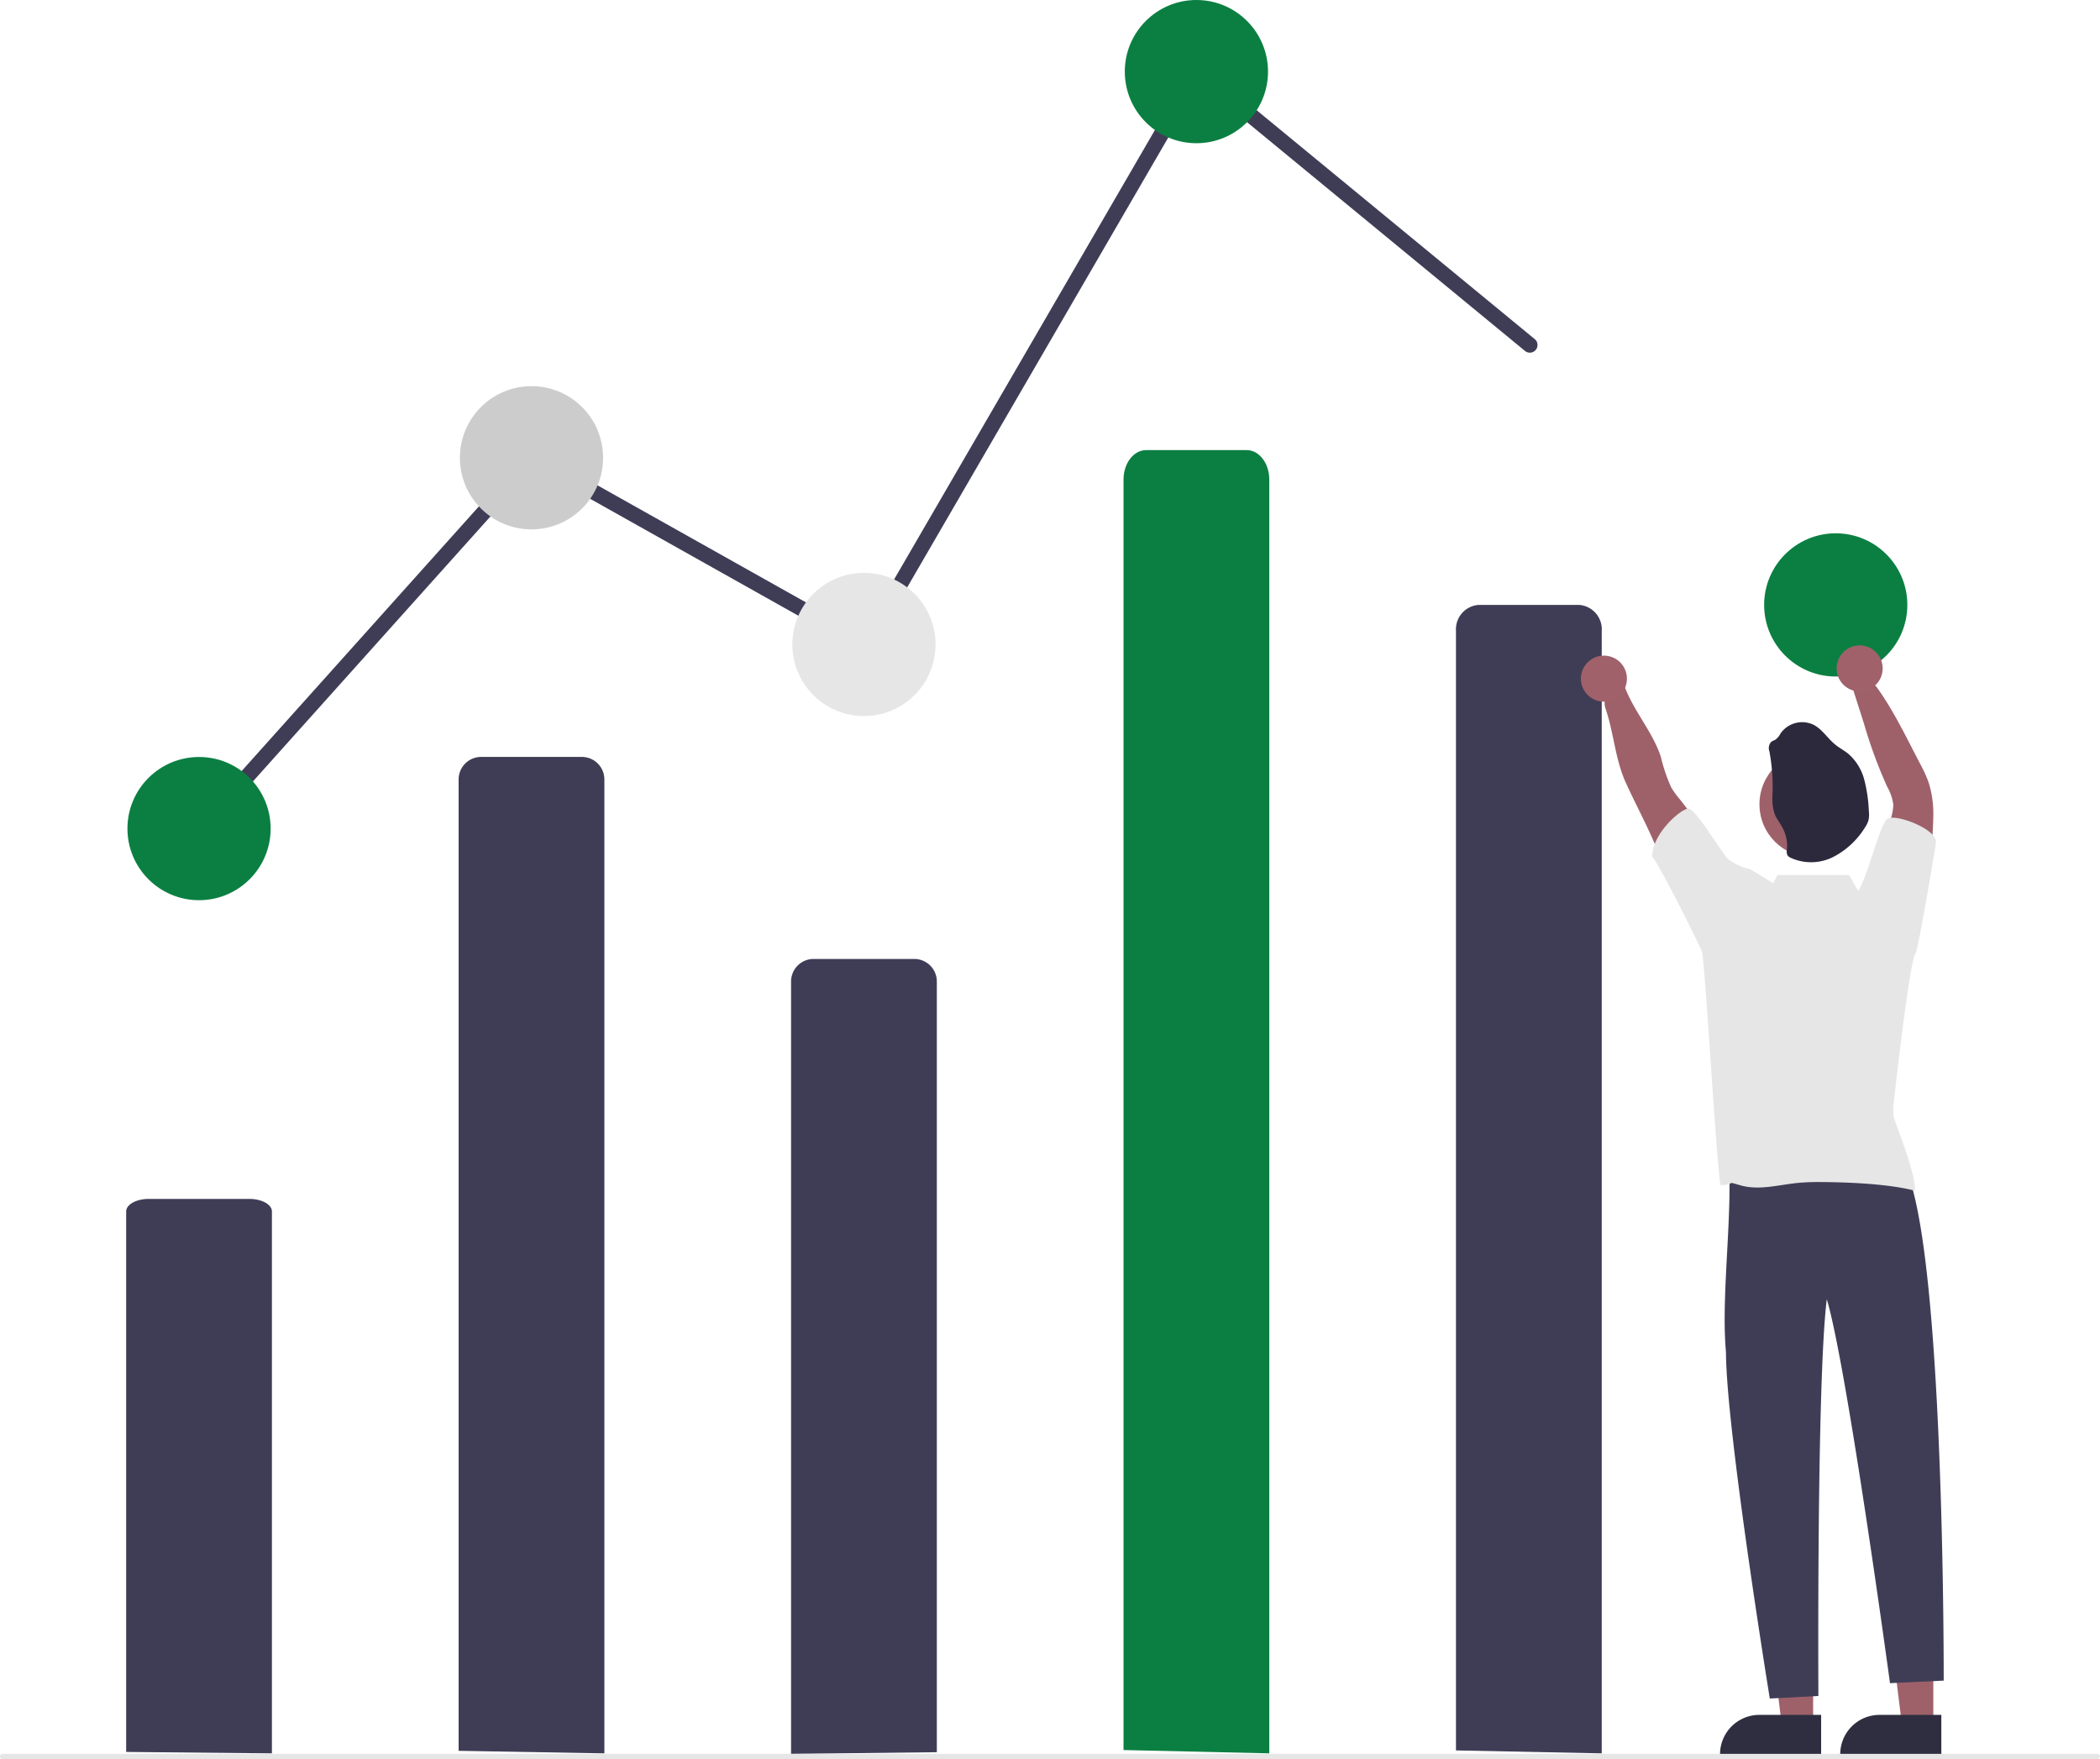 <svg id="undraw_visual_data_re_mxxo" xmlns="http://www.w3.org/2000/svg" width="337.415" height="282.616" viewBox="0 0 337.415 282.616">
  <path id="Path_100" data-name="Path 100" d="M745.336,646.7H740.3l-2.4-19.43h7.435Z" transform="translate(-434.701 -369.526)" fill="#9e616a"/>
  <path id="Path_101" data-name="Path 101" d="M925.249,783.18H909.006v-.205a6.322,6.322,0,0,1,6.321-6.322h9.922Z" transform="translate(-613.329 -501.124)" fill="#2f2e41"/>
  <path id="Path_102" data-name="Path 102" d="M698.336,646.7H693.3l-2.4-19.43h7.435Z" transform="translate(-407.013 -369.526)" fill="#9e616a"/>
  <path id="Path_103" data-name="Path 103" d="M878.249,783.18H862.006v-.205a6.323,6.323,0,0,1,6.322-6.322h9.922Z" transform="translate(-585.641 -501.124)" fill="#2f2e41"/>
  <path id="Path_1495" data-name="Path 1495" d="M368.748,561.767V405.7a3.624,3.624,0,0,1,3.624-3.624h16.173a3.624,3.624,0,0,1,3.624,3.624h0V562.174Z" transform="translate(-295.061 -280.462)" fill="#3f3d56"/>
  <path id="Path_1496" data-name="Path 1496" d="M498.748,608.795V484.7a3.624,3.624,0,0,1,3.624-3.624h16.173a3.624,3.624,0,0,1,3.624,3.624h0V608.528Z" transform="translate(-371.645 -327.002)" fill="#3f3d56"/>
  <path id="Path_104" data-name="Path 104" d="M265.98,254.27a1.233,1.233,0,0,1-.917-2.056L319.139,191.9l53.219,29.884,53.535-92.245,54.538,44.888a1.233,1.233,0,0,1-1.567,1.9l-52.3-43.043-53.3,91.837-53.615-30.107L266.9,253.86A1.229,1.229,0,0,1,265.98,254.27Z" transform="translate(-233.794 -119.906)" fill="#3f3d56"/>
  <circle id="Ellipse_300" data-name="Ellipse 300" cx="11.505" cy="11.505" r="11.505" transform="translate(20.476 121.625)" fill="#0b7f42"/>
  <circle id="Ellipse_301" data-name="Ellipse 301" cx="11.505" cy="11.505" r="11.505" transform="translate(73.892 62.045)" fill="#ccc"/>
  <circle id="Ellipse_302" data-name="Ellipse 302" cx="11.505" cy="11.505" r="11.505" transform="translate(127.309 92.041)" fill="#e6e6e6"/>
  <circle id="Ellipse_303" data-name="Ellipse 303" cx="11.505" cy="11.505" r="11.505" transform="translate(180.726)" fill="#0b7f42"/>
  <circle id="Ellipse_304" data-name="Ellipse 304" cx="11.505" cy="11.505" r="11.505" transform="translate(283.45 85.686)" fill="#0b7f42"/>
  <path id="Path_1507" data-name="Path 1507" d="M877.594,558.64c4.306.519,15.318-3.41,15.915,2.567,5.668,16.684,5.5,80.641,5.5,80.641l-8.629.411s-6.9-50.817-10.156-61.689c-1.636,13.214-1.349,63.744-1.349,63.744l-7.807.411s-7-43.028-7.043-55.657c-.851-9.251,1.236-22.959.343-31.9A34.2,34.2,0,0,0,877.594,558.64Z" transform="translate(-586.707 -371.824)" fill="#3f3d56"/>
  <path id="Path_1513" data-name="Path 1513" d="M758.748,526.683V346.811a3.93,3.93,0,0,1,3.624-4.177h16.173a3.93,3.93,0,0,1,3.624,4.177V527.154Z" transform="translate(-524.811 -245.443)" fill="#3f3d56"/>
  <path id="Path_1508" data-name="Path 1508" d="M835.288,399.159A53.68,53.68,0,0,0,829,389.227a15.748,15.748,0,0,1-1.4-1.907,26.465,26.465,0,0,1-1.705-5.009c-1.561-4.7-5.457-8.477-6.406-13.338-.345-1.767-3.261,3.369-2.494,5.559,1.368,3.965,1.545,8.164,3.287,11.994s3.789,7.5,5.292,11.419a39.366,39.366,0,0,0,2.79,6.574,8.092,8.092,0,0,0,5.572,4.084,13.739,13.739,0,0,1,.67-4.388C835.119,402.6,836.032,400.691,835.288,399.159Z" transform="translate(-559.049 -260.746)" fill="#9e616a"/>
  <path id="Path_1509" data-name="Path 1509" d="M917.865,404.206a22.709,22.709,0,0,1,1.335-8.539,8.849,8.849,0,0,0,.785-3.226,7.913,7.913,0,0,0-.995-2.921,74.951,74.951,0,0,1-3.7-10.055l-2.055-6.431c-.67-.491,3.242-.661,4.076.493,2.728,3.788,4.8,8.14,6.956,12.277a20.8,20.8,0,0,1,1.405,3.078,16.93,16.93,0,0,1,.74,5.317,73.767,73.767,0,0,1-.9,10.055c-.292,2.091-.674,4.368-2.256,5.753A32.56,32.56,0,0,0,917.865,404.206Z" transform="translate(-615.777 -263.13)" fill="#9e616a"/>
  <circle id="Ellipse_307" data-name="Ellipse 307" cx="8.526" cy="8.526" r="8.526" transform="translate(282.698 120.694)" fill="#9e616a"/>
  <path id="Path_1512" data-name="Path 1512" d="M881.168,393.168a1.48,1.48,0,0,1,.312-1.53c.213-.168.5-.23.724-.39a3.126,3.126,0,0,0,.781-.987,4.238,4.238,0,0,1,5.3-1.346c1.409.737,2.26,2.214,3.513,3.208.636.515,1.374.9,2.014,1.413a8.279,8.279,0,0,1,2.611,4.223,23.96,23.96,0,0,1,.724,4.982,4.486,4.486,0,0,1-.058,1.515,4.241,4.241,0,0,1-.574,1.171,13.04,13.04,0,0,1-5.113,4.731,7.9,7.9,0,0,1-6.813.117,1.172,1.172,0,0,1-.523-.418,1.5,1.5,0,0,1-.082-.9,6.169,6.169,0,0,0-.679-3.454c-.39-.78-.976-1.452-1.288-2.26a7.87,7.87,0,0,1-.367-2.8A30.456,30.456,0,0,0,881.168,393.168Z" transform="translate(-596.875 -272.454)" fill="#2d293d"/>
  <path id="Path_1514" data-name="Path 1514" d="M238.747,663.756V576.917c0-1.113,1.623-2.017,3.624-2.017h16.173c2,0,3.624.9,3.624,2.017v87.066Z" transform="translate(-218.477 -382.271)" fill="#3f3d56"/>
  <path id="Path_944" data-name="Path 944" d="M526.423,792.723h-336.6a.411.411,0,1,1,0-.822H526.42a.411.411,0,1,1,0,.822Z" transform="translate(-189.416 -510.107)" fill="#e6e6e6"/>
  <path id="Path_1515" data-name="Path 1515" d="M628.747,490.96V286.839c0-2.618,1.623-4.74,3.624-4.74h16.173c2,0,3.624,2.122,3.624,4.74V491.492Z" transform="translate(-448.227 -209.781)" fill="#0b7f42"/>
  <circle id="Ellipse_10" data-name="Ellipse 10" cx="3.698" cy="3.698" r="3.698" transform="translate(254.009 105.34)" fill="#a0616a"/>
  <circle id="Ellipse_11" data-name="Ellipse 11" cx="3.698" cy="3.698" r="3.698" transform="translate(295.099 103.696)" fill="#a0616a"/>
  <path id="Path_105" data-name="Path 105" d="M877.788,445.516c.361-.33,3.3-17.535,3.285-17.922-.045-2.12-6.513-4.54-7.807-3.7-1.221.795-3.348,9.913-4.716,11.573l-1.448-2.533H855.6l-.7,1.3c-1.51-.91-2.868-1.748-3.352-2.025a2.174,2.174,0,0,0-.539-.265,8.346,8.346,0,0,1-3.287-1.545c-.945-.727-5.331-8.344-6.506-8.143-1.327.222-5.8,4.093-5.753,7.807.564-.012,7.895,14.648,8,15.194.563,2.309,2.422,35.986,3.022,37.556,2.764-.267.582-.744,3.257,0,2.88.8,5.921-.066,8.892-.386a34.184,34.184,0,0,1,3.723-.164c4.52.021,10.971.271,15.347,1.393.025-2.868-2.494-9.073-3.427-11.78a7.908,7.908,0,0,1,.012-2.441C874.406,468.44,876.812,446.611,877.788,445.516Z" transform="translate(-570.004 -292.344)" fill="#e6e6e6"/>
</svg>
